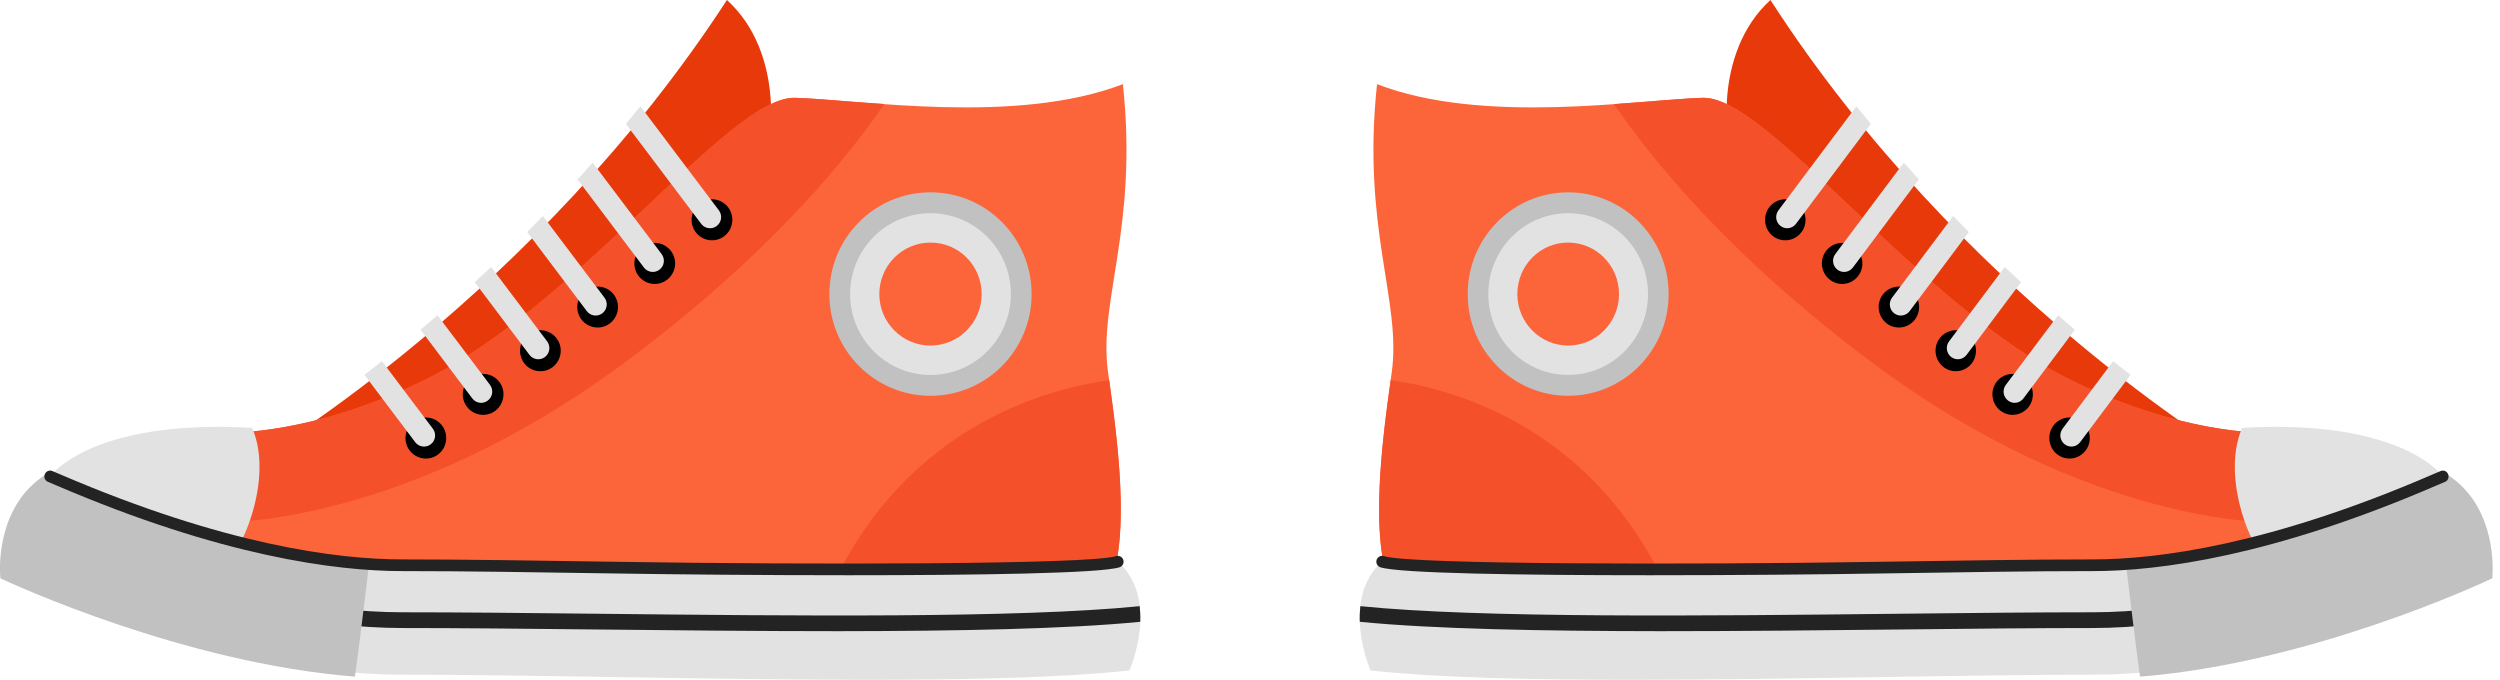 <svg width="114" height="31" viewBox="0 0 114 31" fill="none" xmlns="http://www.w3.org/2000/svg">
<path d="M101.78 20.78C101.78 20.78 89.364 13.38 80.732 0C78.089 2.407 78.532 6.867 79.413 8.292C80.294 9.717 99.846 22.384 99.846 22.384L101.78 20.78Z" fill="#E8390A"/>
<path d="M104.55 19.708C104.55 19.708 100.455 20.256 94.555 17.391C87.453 13.943 80.637 4.37 77.645 4.46C74.653 4.55 67.635 5.711 62.793 3.837C62.089 10.375 63.91 13.733 63.467 16.948C63.024 20.157 62.232 25.598 63.905 27.651C65.578 29.704 94.998 28.274 94.998 28.274L107.242 25.509L104.55 19.708Z" fill="#FC643A"/>
<path d="M77.645 4.46C80.638 4.37 87.454 13.943 94.555 17.391C100.46 20.256 104.55 19.708 104.55 19.708L105.849 22.514L103.418 23.809C103.418 23.809 95.372 23.929 85.559 16.674C81.563 13.723 76.912 9.578 73.6 4.744C75.239 4.634 76.661 4.49 77.645 4.46Z" fill="#F4502A"/>
<path d="M63.414 17.336C66.553 17.775 73.684 19.763 76.775 28.753C70.397 28.763 64.624 28.523 63.906 27.646C62.297 25.678 62.966 20.58 63.414 17.336Z" fill="#F4502A"/>
<path d="M111.396 21.726C111.396 21.726 109.58 19.09 102.242 19.509C101.165 21.985 102.956 25.892 103.891 26.012C106.125 25.239 111.396 21.726 111.396 21.726Z" fill="#E2E2E2"/>
<path d="M74.364 31C78.089 31 82.056 30.935 85.806 30.875C89.305 30.821 92.612 30.766 95.437 30.766C103.813 30.766 113.084 26.436 113.478 26.251C113.478 26.251 113.758 23.142 111.396 21.726C110.717 21.985 102.71 25.773 95.437 25.773C92.573 25.773 89.246 25.828 85.727 25.882C77.445 26.012 64.26 26.027 63.025 25.608C61.086 27.332 62.494 30.572 62.494 30.572C65.456 30.9 69.718 31 74.364 31Z" fill="#E2E2E2"/>
<path d="M62.006 28.354C61.996 28.12 62.006 27.881 62.031 27.641C67.518 28.195 77.724 28.085 86.75 27.985C89.919 27.95 92.906 27.92 95.436 27.92C103.192 27.92 112.198 23.715 112.286 23.675L112.582 24.323C112.488 24.367 103.349 28.638 95.436 28.638C92.911 28.638 89.924 28.668 86.76 28.703C83.138 28.743 79.324 28.782 75.702 28.782C70.298 28.777 65.318 28.683 62.006 28.354Z" fill="#232323"/>
<path d="M111.396 21.727C111.46 21.697 111.524 21.667 111.588 21.637C113.91 23.117 113.664 26.142 113.655 26.271L113.645 26.371L113.551 26.416C113.192 26.585 105.362 30.238 97.587 30.855C97.454 29.983 97.065 26.735 96.942 25.718C103.773 25.269 110.766 21.966 111.396 21.727Z" fill="#C1C1C1"/>
<path d="M75.219 26.231C79.067 26.231 83.014 26.196 85.731 26.151C89.24 26.097 92.557 26.042 95.436 26.042C98.462 26.042 103.634 25.364 111.11 22.135C111.297 22.055 111.425 22 111.484 21.976C111.622 21.926 111.69 21.771 111.636 21.632C111.587 21.492 111.435 21.422 111.297 21.477C111.233 21.502 111.095 21.562 110.898 21.647C103.506 24.841 98.408 25.509 95.431 25.509C92.552 25.509 89.23 25.563 85.721 25.618C76.971 25.758 64.245 25.743 63.108 25.359C62.97 25.314 62.822 25.389 62.773 25.529C62.729 25.668 62.803 25.817 62.941 25.867C63.777 26.146 69.392 26.231 75.219 26.231Z" fill="#232323"/>
<path d="M93.635 19.409C93.329 19.818 93.408 20.406 93.812 20.72C94.22 21.034 94.796 20.949 95.106 20.54C95.416 20.132 95.332 19.544 94.929 19.23C94.52 18.916 93.94 18.995 93.635 19.409Z" fill="black"/>
<path d="M91.041 17.416C90.731 17.825 90.815 18.413 91.219 18.727C91.627 19.041 92.203 18.956 92.513 18.547C92.818 18.134 92.739 17.551 92.336 17.237C91.927 16.928 91.352 17.008 91.041 17.416Z" fill="black"/>
<path d="M88.448 15.428C88.138 15.841 88.222 16.424 88.625 16.738C89.034 17.052 89.61 16.968 89.92 16.559C90.225 16.145 90.146 15.562 89.743 15.248C89.334 14.934 88.758 15.019 88.448 15.428Z" fill="black"/>
<path d="M85.854 13.434C85.544 13.848 85.628 14.431 86.031 14.745C86.44 15.059 87.015 14.974 87.325 14.566C87.631 14.152 87.552 13.569 87.148 13.255C86.745 12.946 86.164 13.026 85.854 13.434Z" fill="black"/>
<path d="M83.266 11.446C82.956 11.855 83.04 12.443 83.443 12.757C83.852 13.071 84.427 12.991 84.737 12.578C85.047 12.169 84.964 11.581 84.56 11.267C84.152 10.953 83.571 11.038 83.266 11.446Z" fill="black"/>
<path d="M80.673 9.458C80.368 9.872 80.446 10.455 80.85 10.769C81.258 11.082 81.834 10.998 82.144 10.589C82.454 10.181 82.371 9.593 81.967 9.279C81.558 8.965 80.983 9.044 80.673 9.458Z" fill="black"/>
<path d="M84.653 4.844C84.87 5.118 85.091 5.387 85.308 5.651L81.897 10.206C81.73 10.43 81.415 10.475 81.194 10.305C80.972 10.136 80.928 9.817 81.095 9.593L84.653 4.844Z" fill="#E2E2E2"/>
<path d="M86.814 7.415C87.04 7.674 87.271 7.928 87.498 8.182L84.491 12.199C84.323 12.423 84.008 12.468 83.787 12.298C83.566 12.129 83.521 11.81 83.689 11.586L86.814 7.415Z" fill="#E2E2E2"/>
<path d="M89.067 9.852C89.308 10.101 89.544 10.34 89.781 10.579L87.079 14.187C86.912 14.411 86.597 14.456 86.375 14.287C86.154 14.117 86.109 13.798 86.277 13.574L89.067 9.852Z" fill="#E2E2E2"/>
<path d="M91.416 12.174C91.667 12.408 91.913 12.642 92.159 12.867L89.678 16.18C89.511 16.404 89.196 16.449 88.975 16.28C88.753 16.11 88.709 15.792 88.876 15.567L91.416 12.174Z" fill="#E2E2E2"/>
<path d="M93.847 14.376C94.107 14.601 94.363 14.82 94.614 15.034L92.267 18.169C92.1 18.393 91.784 18.438 91.563 18.263C91.342 18.094 91.297 17.775 91.465 17.551L93.847 14.376Z" fill="#E2E2E2"/>
<path d="M96.361 16.469C96.632 16.683 96.897 16.893 97.153 17.092L94.855 20.162C94.688 20.386 94.373 20.431 94.151 20.261C93.93 20.092 93.886 19.773 94.053 19.549L96.361 16.469Z" fill="#E2E2E2"/>
<path d="M66.927 13.41C66.927 15.971 68.979 18.049 71.509 18.049C74.038 18.049 76.09 15.971 76.09 13.41C76.09 10.848 74.038 8.77 71.509 8.77C68.979 8.77 66.927 10.848 66.927 13.41Z" fill="#C1C1C1"/>
<path d="M67.867 13.409C67.867 15.448 69.496 17.097 71.509 17.097C73.516 17.097 75.15 15.448 75.15 13.409C75.15 11.371 73.522 9.722 71.509 9.722C69.501 9.722 67.867 11.371 67.867 13.409Z" fill="#E2E2E2"/>
<path d="M69.191 13.409C69.191 14.705 70.229 15.757 71.509 15.757C72.788 15.757 73.827 14.705 73.827 13.409C73.827 12.114 72.788 11.062 71.509 11.062C70.229 11.057 69.191 12.109 69.191 13.409Z" fill="#FC643A"/>
<g clip-path="url(#clip0_201_986)">
<path d="M11.962 20.78C11.962 20.78 24.46 13.38 33.148 0C35.808 2.407 35.362 6.867 34.475 8.292C33.589 9.717 13.909 22.384 13.909 22.384L11.962 20.78Z" fill="#E8390A"/>
<path d="M9.174 19.708C9.174 19.708 13.295 20.256 19.234 17.391C26.382 13.943 33.242 4.37 36.254 4.46C39.265 4.55 46.329 5.711 51.203 3.837C51.911 10.375 50.078 13.733 50.524 16.948C50.97 20.157 51.767 25.598 50.083 27.651C48.399 29.704 18.788 28.274 18.788 28.274L6.464 25.509L9.174 19.708Z" fill="#FC643A"/>
<path d="M36.254 4.46C33.242 4.37 26.382 13.943 19.234 17.391C13.29 20.256 9.174 19.708 9.174 19.708L7.866 22.514L10.313 23.809C10.313 23.809 18.412 23.929 28.289 16.674C32.311 13.723 36.992 9.578 40.325 4.744C38.676 4.634 37.244 4.49 36.254 4.46Z" fill="#F4502A"/>
<path d="M50.579 17.336C47.418 17.775 40.241 19.763 37.13 28.753C43.55 28.763 49.36 28.523 50.083 27.646C51.703 25.678 51.029 20.58 50.579 17.336Z" fill="#F4502A"/>
<path d="M2.284 21.726C2.284 21.726 4.111 19.09 11.497 19.509C12.582 21.986 10.779 25.892 9.838 26.012C7.589 25.239 2.284 21.726 2.284 21.726Z" fill="#E2E2E2"/>
<path d="M39.558 31C35.808 31 31.816 30.935 28.041 30.875C24.519 30.821 21.191 30.766 18.348 30.766C9.917 30.766 0.585 26.436 0.189 26.251C0.189 26.251 -0.094 23.142 2.284 21.726C2.967 21.986 11.027 25.773 18.348 25.773C21.23 25.773 24.579 25.828 28.12 25.882C36.457 26.012 49.727 26.027 50.97 25.608C52.922 27.332 51.505 30.572 51.505 30.572C48.523 30.9 44.234 31 39.558 31Z" fill="#E2E2E2"/>
<path d="M51.995 28.354C52.005 28.12 51.995 27.881 51.97 27.641C46.447 28.195 36.174 28.085 27.09 27.985C23.9 27.95 20.893 27.92 18.347 27.92C10.541 27.92 1.476 23.715 1.387 23.675L1.09 24.323C1.184 24.367 10.382 28.638 18.347 28.638C20.888 28.638 23.895 28.668 27.08 28.703C30.726 28.743 34.564 28.782 38.21 28.782C43.649 28.777 48.662 28.683 51.995 28.354Z" fill="#232323"/>
<path d="M2.284 21.726C2.219 21.697 2.155 21.667 2.09 21.637C-0.247 23.117 0 26.142 0.01 26.271L0.02 26.371L0.114 26.416C0.476 26.585 8.356 30.238 16.183 30.855C16.316 29.983 16.708 26.735 16.832 25.718C9.956 25.269 2.918 21.966 2.284 21.726Z" fill="#C1C1C1"/>
<path d="M38.696 26.231C34.822 26.231 30.85 26.196 28.115 26.151C24.584 26.097 21.245 26.042 18.347 26.042C15.301 26.042 10.095 25.364 2.571 22.135C2.383 22.055 2.254 22 2.195 21.976C2.056 21.926 1.987 21.771 2.041 21.632C2.091 21.492 2.244 21.422 2.383 21.477C2.447 21.502 2.586 21.562 2.784 21.647C10.224 24.841 15.356 25.509 18.352 25.509C21.25 25.509 24.594 25.563 28.125 25.618C36.932 25.758 49.742 25.743 50.886 25.359C51.025 25.314 51.173 25.389 51.223 25.529C51.267 25.668 51.193 25.817 51.054 25.867C50.212 26.146 44.56 26.231 38.696 26.231Z" fill="#232323"/>
<path d="M20.16 19.409C20.468 19.818 20.388 20.406 19.982 20.72C19.571 21.034 18.991 20.949 18.679 20.541C18.367 20.132 18.451 19.544 18.858 19.23C19.269 18.916 19.853 18.996 20.16 19.409Z" fill="black"/>
<path d="M22.771 17.416C23.083 17.825 22.998 18.413 22.592 18.727C22.181 19.041 21.602 18.956 21.29 18.547C20.982 18.134 21.062 17.551 21.468 17.237C21.879 16.928 22.459 17.007 22.771 17.416Z" fill="black"/>
<path d="M25.381 15.428C25.693 15.841 25.609 16.424 25.203 16.738C24.791 17.052 24.212 16.968 23.9 16.559C23.593 16.145 23.672 15.562 24.078 15.248C24.489 14.934 25.069 15.019 25.381 15.428Z" fill="black"/>
<path d="M27.991 13.434C28.303 13.848 28.219 14.431 27.813 14.745C27.402 15.059 26.822 14.974 26.51 14.566C26.203 14.152 26.282 13.569 26.689 13.255C27.095 12.946 27.679 13.026 27.991 13.434Z" fill="black"/>
<path d="M30.597 11.446C30.909 11.855 30.825 12.443 30.419 12.757C30.008 13.071 29.428 12.991 29.116 12.577C28.804 12.169 28.888 11.581 29.294 11.267C29.705 10.953 30.29 11.038 30.597 11.446Z" fill="black"/>
<path d="M33.207 9.458C33.514 9.872 33.435 10.455 33.029 10.768C32.617 11.082 32.038 10.998 31.726 10.589C31.414 10.181 31.498 9.592 31.904 9.279C32.315 8.965 32.895 9.044 33.207 9.458Z" fill="black"/>
<path d="M29.2 4.844C28.982 5.118 28.759 5.387 28.541 5.651L31.974 10.206C32.143 10.43 32.46 10.475 32.682 10.305C32.905 10.136 32.95 9.817 32.782 9.593L29.2 4.844Z" fill="#E2E2E2"/>
<path d="M27.025 7.415C26.798 7.674 26.565 7.928 26.337 8.182L29.363 12.199C29.532 12.423 29.849 12.468 30.072 12.298C30.295 12.129 30.339 11.81 30.171 11.586L27.025 7.415Z" fill="#E2E2E2"/>
<path d="M24.757 9.852C24.514 10.101 24.276 10.34 24.039 10.579L26.758 14.187C26.926 14.411 27.243 14.456 27.466 14.287C27.689 14.117 27.734 13.798 27.565 13.574L24.757 9.852Z" fill="#E2E2E2"/>
<path d="M22.394 12.174C22.141 12.408 21.894 12.642 21.646 12.866L24.142 16.18C24.311 16.404 24.628 16.449 24.851 16.28C25.074 16.11 25.118 15.791 24.95 15.567L22.394 12.174Z" fill="#E2E2E2"/>
<path d="M19.948 14.376C19.685 14.601 19.427 14.82 19.175 15.034L21.538 18.169C21.706 18.393 22.023 18.438 22.246 18.263C22.469 18.094 22.513 17.775 22.345 17.551L19.948 14.376Z" fill="#E2E2E2"/>
<path d="M17.416 16.469C17.144 16.683 16.876 16.893 16.619 17.092L18.932 20.162C19.1 20.386 19.417 20.431 19.64 20.261C19.863 20.092 19.908 19.773 19.739 19.549L17.416 16.469Z" fill="#E2E2E2"/>
<path d="M47.042 13.41C47.042 15.971 44.976 18.049 42.43 18.049C39.884 18.049 37.819 15.971 37.819 13.41C37.819 10.848 39.884 8.77 42.43 8.77C44.976 8.77 47.042 10.848 47.042 13.41Z" fill="#C1C1C1"/>
<path d="M46.096 13.41C46.096 15.448 44.456 17.097 42.43 17.097C40.409 17.097 38.765 15.448 38.765 13.41C38.765 11.371 40.404 9.722 42.43 9.722C44.451 9.722 46.096 11.371 46.096 13.41Z" fill="#E2E2E2"/>
<path d="M44.763 13.41C44.763 14.705 43.718 15.757 42.43 15.757C41.142 15.757 40.097 14.705 40.097 13.41C40.097 12.114 41.142 11.062 42.43 11.062C43.718 11.058 44.763 12.109 44.763 13.41Z" fill="#FC643A"/>
</g>
<defs>
<clipPath id="clip0_201_986">
<rect width="52" height="31" fill="white"/>
</clipPath>
</defs>
</svg>
